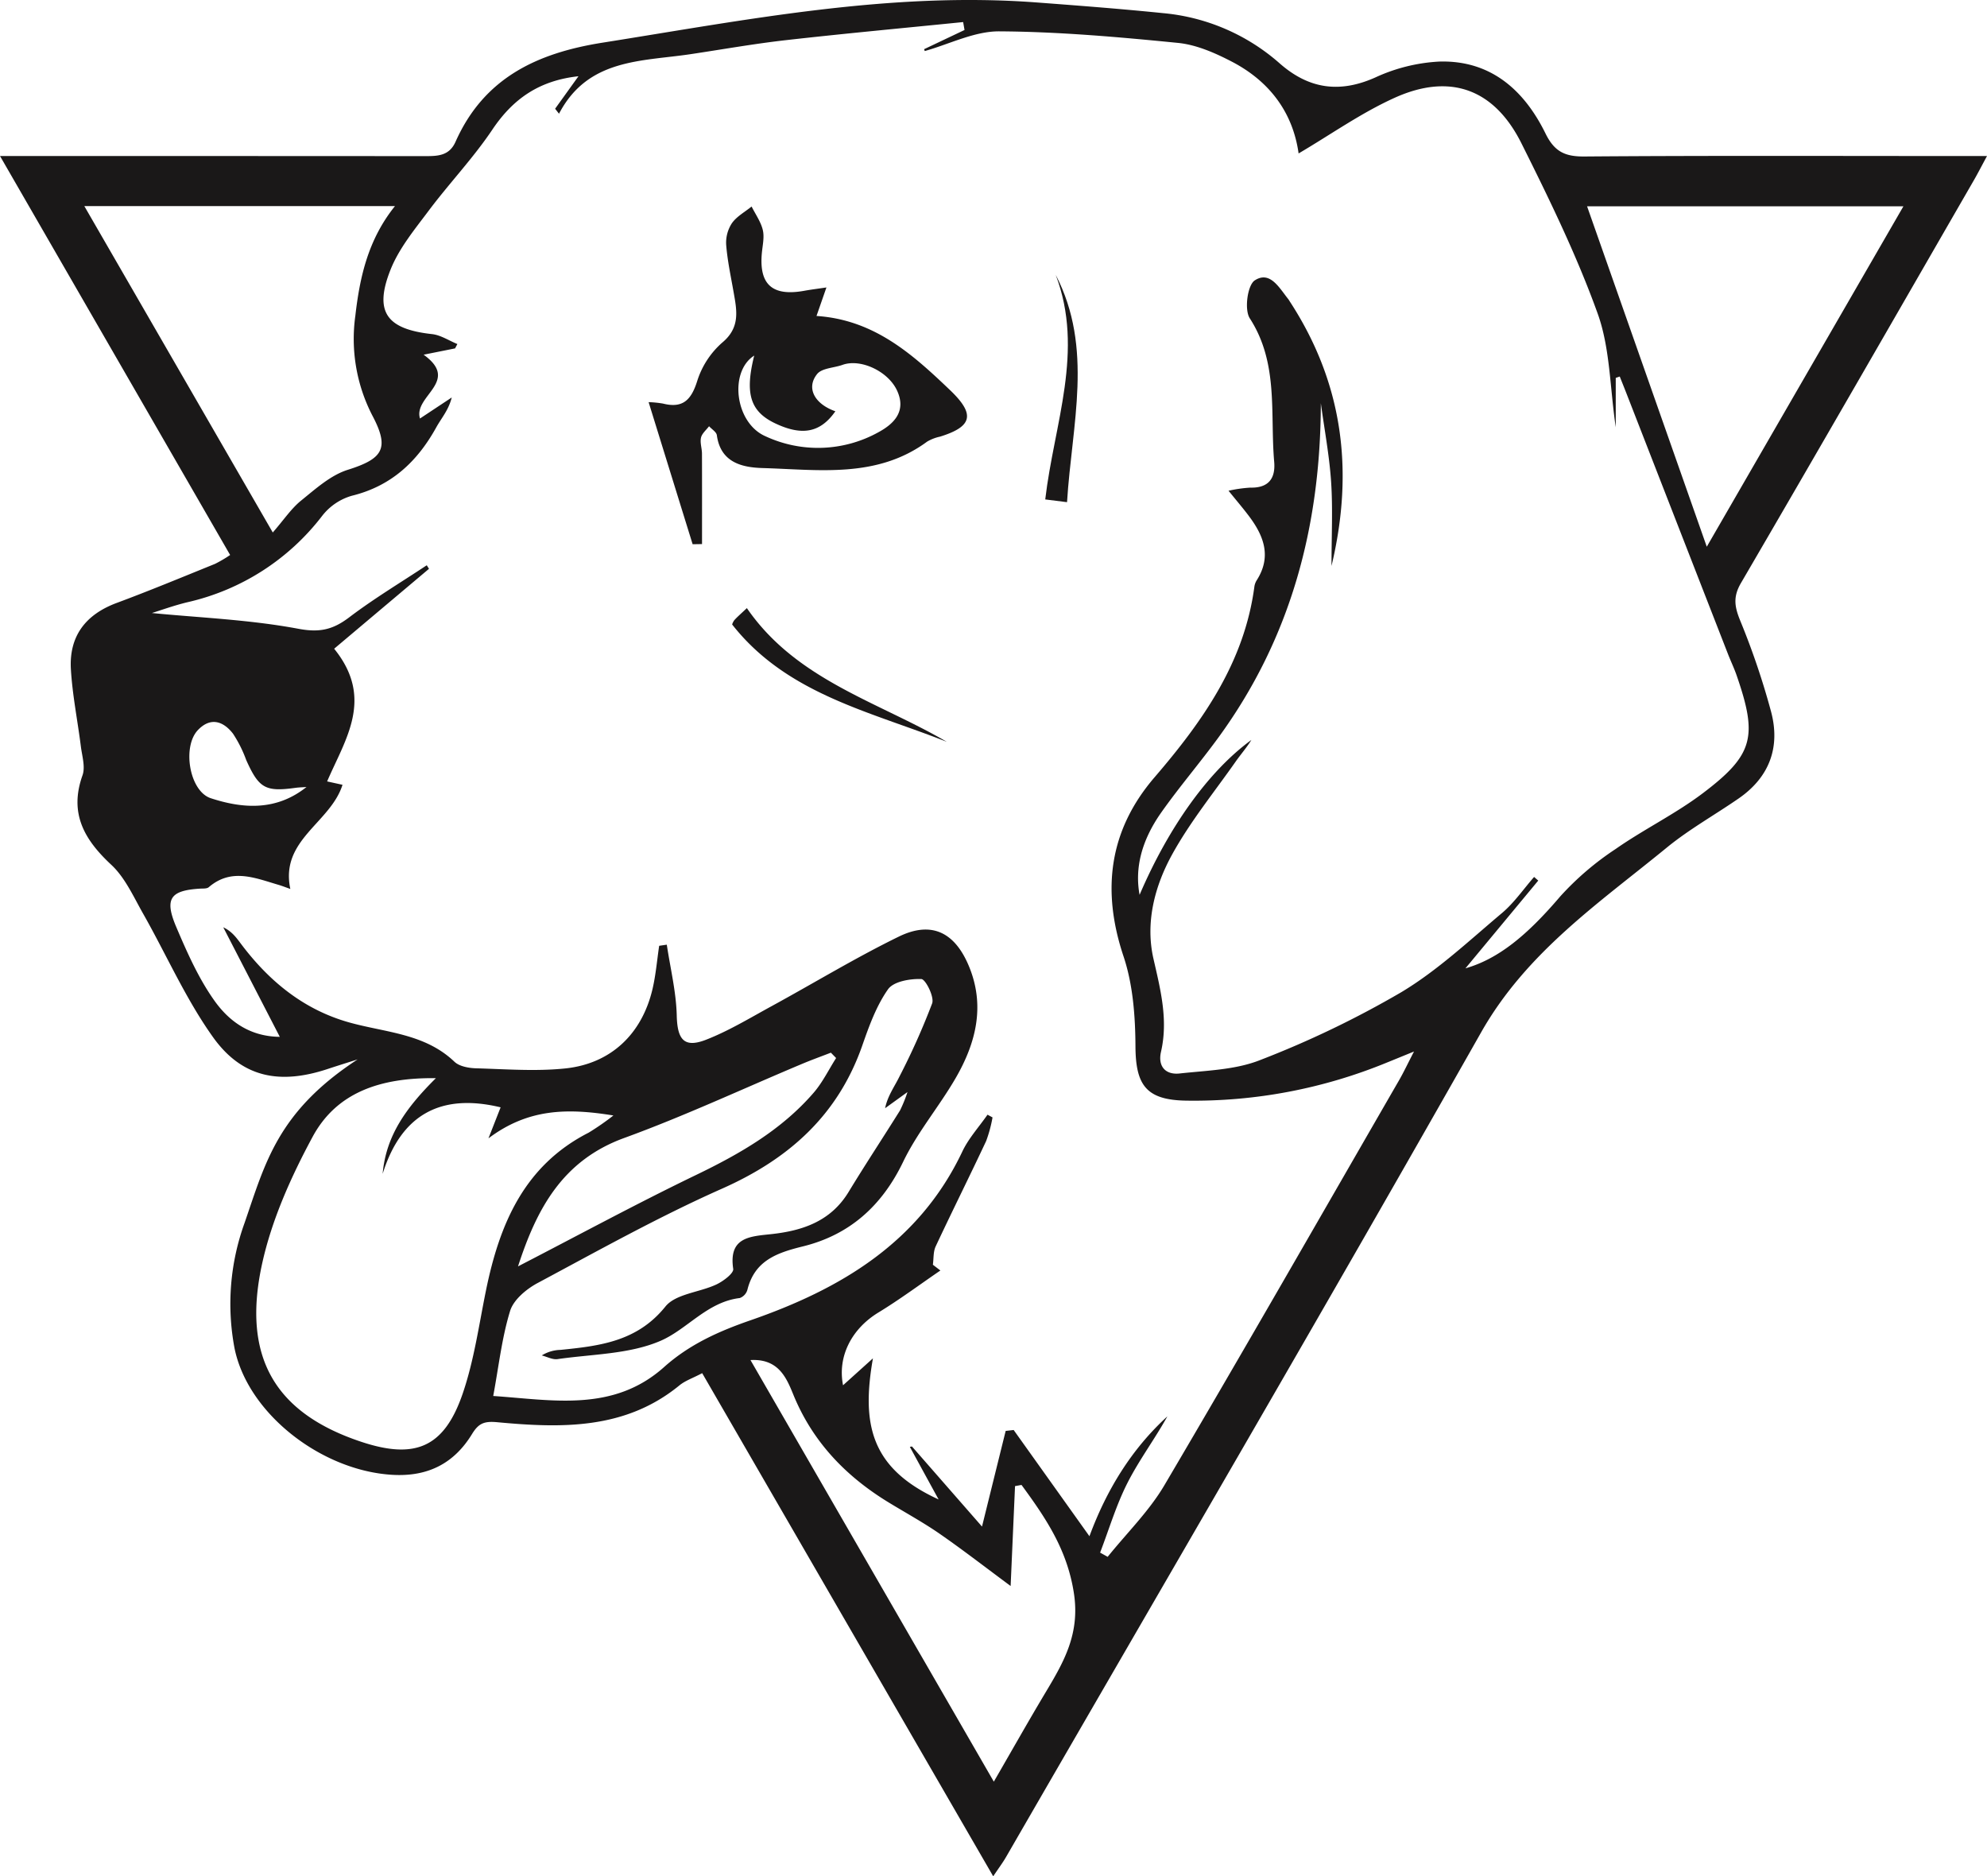 <svg id="Group_549" data-name="Group 549" xmlns="http://www.w3.org/2000/svg" xmlns:xlink="http://www.w3.org/1999/xlink" width="430.686" height="406.632" viewBox="0 0 430.686 406.632">
  <defs>
    <clipPath id="clip-path">
      <rect id="Rectangle_152" data-name="Rectangle 152" width="430.686" height="406.632" fill="none"/>
    </clipPath>
  </defs>
  <g id="Group_548" data-name="Group 548" clip-path="url(#clip-path)">
    <path id="Path_602" data-name="Path 602" d="M215.279,406.632,152.2,297.593c-2.066,1.089-3.7,1.634-4.938,2.651-11.768,9.635-25.612,9.273-39.5,7.977-2.886-.269-4.057.29-5.454,2.573-3.884,6.35-9.533,9.26-17.182,8.836-15.424-.856-31.46-13.286-34.3-27.489a51.509,51.509,0,0,1,2.183-27.1c4.49-13,7.14-24.095,24.509-35.449-2.158.69-4.322,1.36-6.472,2.073C60.679,235.1,52.484,233.6,46.176,224.78c-5.933-8.3-10.094-17.854-15.162-26.784-2.08-3.666-3.9-7.786-6.883-10.568-5.9-5.49-9.171-11.182-6.248-19.4.647-1.821-.095-4.179-.358-6.269-.7-5.571-1.828-11.111-2.159-16.7-.423-7.165,3.167-11.886,9.954-14.4C32.475,128,39.527,125.07,46.6,122.206a27.72,27.72,0,0,0,3.281-1.929L0,33.809H6.137q42.99,0,85.981.026c2.8.005,5.265-.065,6.62-3.11,6.135-13.792,17.568-19.212,31.858-21.478C161.809,4.3,192.862-1.863,224.733.534c9.127.687,18.257,1.384,27.361,2.312a44.214,44.214,0,0,1,25.269,10.882c6.289,5.53,12.941,6.541,20.751,3.055a37.641,37.641,0,0,1,13.9-3.441c11.09-.306,18.357,6.176,22.979,15.593,1.91,3.892,4.17,5.013,8.395,4.98,27.159-.211,54.321-.1,81.482-.1h5.817c-1.175,2.172-1.963,3.714-2.827,5.213-16.8,29.127-33.55,58.283-50.5,87.321-1.773,3.038-1.376,5.178-.153,8.187a164.254,164.254,0,0,1,6.682,19.716c2.03,7.67-.344,14.16-7.009,18.773-5.191,3.592-10.763,6.7-15.627,10.687-14.681,12.017-30.373,22.642-40.222,40.026C287.144,283.543,252.467,342.9,218.08,402.424c-.717,1.243-1.589,2.4-2.8,4.208m-72.4-201.66,1.651-.239c.765,5.116,2.03,10.219,2.156,15.351.127,5.183,1.559,7.121,6.377,5.238,4.922-1.923,9.514-4.72,14.18-7.264,9.2-5.016,18.168-10.483,27.569-15.073,7.063-3.449,12.107-.964,15.165,6.314,3.626,8.631,1.574,16.728-2.837,24.344-3.58,6.18-8.31,11.757-11.384,18.152-4.6,9.564-11.635,15.836-21.71,18.319-5.7,1.4-10.483,3.09-12.054,9.439a2.681,2.681,0,0,1-1.644,1.758c-7.062.841-11.384,6.78-17.2,9.283-6.757,2.908-14.8,2.864-22.3,3.954-1.079.157-2.277-.512-3.42-.8a8.071,8.071,0,0,1,4.05-1.2c8.5-.856,16.637-1.805,22.743-9.387,2.227-2.766,7.4-3.067,11.077-4.8,1.478-.7,3.77-2.417,3.628-3.363-1.02-6.828,3.518-7.033,8.137-7.525,6.851-.73,12.991-2.767,16.868-9.147,3.622-5.961,7.471-11.783,11.165-17.7a30.045,30.045,0,0,0,1.6-3.954l-4.849,3.5c.555-2.7,2.044-4.676,3.107-6.859a152.8,152.8,0,0,0,7.092-15.863c.5-1.407-1.434-5.239-2.348-5.273-2.45-.089-6.021.524-7.215,2.219-2.524,3.585-4.1,7.939-5.567,12.15-5.3,15.167-15.925,24.635-30.432,31.069-13.653,6.057-26.752,13.385-39.943,20.438-2.435,1.3-5.228,3.625-5.976,6.056-1.787,5.806-2.453,11.958-3.658,18.429,12.884.875,26.02,3.58,37.046-6.277,5.471-4.892,11.817-7.737,18.679-10.113,19.544-6.768,36.6-16.843,45.953-36.585,1.364-2.878,3.618-5.335,5.46-7.987l1.087.59a29.493,29.493,0,0,1-1.38,5.113c-3.584,7.642-7.361,15.193-10.942,22.837-.546,1.165-.421,2.645-.607,3.979l1.628,1.246c-4.466,3.049-8.815,6.29-13.428,9.1-5.84,3.556-8.9,9.554-7.671,15.775l6.479-5.839c-2.5,14.256-.531,23.833,14.236,30.585-2.1-3.826-4.167-7.611-6.238-11.4l.463-.081,15.179,17.356c1.842-7.446,3.486-14.087,5.13-20.729l1.732-.2,16.425,23.023c3.68-9.946,9.037-18.793,16.893-25.978-2.725,4.91-6.118,9.439-8.645,14.409-2.443,4.8-3.994,10.062-5.937,15.12l1.639.913c4.14-5.152,8.98-9.891,12.3-15.525,17.164-29.11,33.942-58.448,50.838-87.716,1.007-1.744,1.865-3.575,3.261-6.271l-5.625,2.294a110.078,110.078,0,0,1-43.813,8.353c-8.643-.144-10.893-3.4-10.937-11.771-.035-6.529-.542-13.383-2.59-19.508-4.813-14.4-3.1-27.361,6.728-38.795,10.461-12.174,19.475-24.93,21.645-41.367a3.588,3.588,0,0,1,.538-1.393c3.2-5.059,1.522-9.53-1.676-13.79-1.288-1.717-2.689-3.349-4.469-5.553a29.666,29.666,0,0,1,4.706-.675c3.956.105,5.5-1.983,5.187-5.6-.915-10.476,1.013-21.35-5.291-31.094-1.212-1.874-.5-7.184,1.079-8.216,3.324-2.168,5.338,1.671,7.281,4.078a4.934,4.934,0,0,1,.271.42c11.438,17.511,14.088,36.452,9.085,57.389,0-6.589.3-12.428-.085-18.22-.381-5.714-1.458-11.381-2.229-17.068-.058,26.634-6.465,50.87-22.144,72.391-4.018,5.516-8.48,10.712-12.416,16.283-4.4,6.225-5.776,12.228-4.726,17.887,6.3-14.681,14.936-26.792,24.233-33.566-1.014,1.65-2.291,3.1-3.4,4.678-4.671,6.658-9.861,13.038-13.768,20.122-3.788,6.87-5.858,14.743-4.057,22.627,1.536,6.721,3.218,13.226,1.636,20.146-.731,3.194,1,5.045,4.036,4.709,5.881-.65,12.107-.78,17.477-2.917a211.658,211.658,0,0,0,30.548-14.684c7.876-4.717,14.734-11.188,21.82-17.146,2.653-2.229,4.677-5.207,6.988-7.843l.9.787-15.783,19.02c7.159-2.056,13.355-7.146,20.567-15.612a62.774,62.774,0,0,1,11.982-10.249c6.1-4.268,12.91-7.569,18.841-12.045,11.086-8.366,11.982-12.3,7.4-25.56-.542-1.57-1.269-3.074-1.873-4.624q-11.04-28.318-22.069-56.644c-.459-1.178-.935-2.35-1.4-3.524l-.868.294v10.7c-1.282-8.7-1.228-17.175-3.925-24.659C341.741,55.3,335.8,43.126,329.786,31.085c-5.9-11.825-15.481-15.308-27.472-9.9-7.274,3.281-13.9,7.992-20.84,12.07-1.246-8.918-6.329-15.661-14.482-19.9-3.631-1.887-7.669-3.66-11.663-4.057-12.871-1.278-25.8-2.426-38.721-2.505-5.379-.033-10.775,2.759-16.163,4.267-.05-.132-.1-.265-.148-.4L209.064,6.5l-.3-1.717C195.987,6.072,183.2,7.251,170.439,8.692c-6.931.783-13.812,2.007-20.715,3.042-10.659,1.6-22.285.914-28.556,12.912l-.847-1.079,5.063-7.043c-8.534.927-14.2,4.909-18.675,11.58-4.136,6.166-9.334,11.611-13.8,17.571-3.048,4.068-6.433,8.163-8.272,12.8-3.629,9.149-.821,12.858,9,13.932,1.89.206,3.672,1.411,5.5,2.155l-.5.943-6.817,1.367c8.066,5.8-2.276,8.938-.787,13.827l6.882-4.556c-.682,2.742-2.243,4.464-3.338,6.445-4.123,7.46-9.774,12.77-18.351,14.862a12.534,12.534,0,0,0-6.363,4.307,51.007,51.007,0,0,1-29.231,18.757c-2.94.71-5.8,1.753-7.712,2.341,10.19,1,21.124,1.423,31.765,3.416,4.668.875,7.521.163,11.016-2.488,5.366-4.071,11.18-7.55,16.8-11.279l.484.769c-6.812,5.739-13.624,11.478-20.556,17.32,8.755,10.81,2.372,19.655-1.522,28.756l3.333.732c-2.629,8.3-13.577,11.918-11.31,22.571-1.032-.36-1.777-.658-2.543-.882-5.092-1.488-10.2-3.727-15.134.5-.423.363-1.27.276-1.926.317-6.44.4-7.738,2.175-5.107,8.352,2.338,5.49,4.813,11.076,8.237,15.9,3.115,4.392,7.6,7.8,14.19,7.865L48.391,200.963c2.037.963,3.011,2.5,4.11,3.943,6,7.886,13.432,13.917,23.082,16.646,7.876,2.227,16.447,2.376,22.913,8.544,1.068,1.02,3.1,1.382,4.7,1.428,6.442.185,12.95.692,19.324.029,9.933-1.034,16.645-7.5,18.92-17.234.715-3.06.971-6.228,1.437-9.347m-48.4,28.693c-12.01-.154-21.5,3.069-26.7,12.673C63.1,255,58.9,264.35,56.807,273.906c-4.437,20.273,2.866,32.322,21.366,38.518,11.792,3.949,18.121,1.318,22.139-10.466,2.444-7.168,3.5-14.82,5.024-22.287,2.927-14.342,8.248-27.062,22.254-34.2a55.764,55.764,0,0,0,5.367-3.723c-10.133-1.653-18.554-1.454-27.082,4.953,1.22-3.111,1.966-5.014,2.636-6.72-12.942-3.112-21.54,1.522-25.571,14.412.723-8.293,5.127-14.37,11.543-20.732M59.126,115.4c2.431-2.792,4.016-5.2,6.152-6.925,3.14-2.537,6.389-5.488,10.1-6.656,7.6-2.393,9.1-4.6,5.382-11.666a36.181,36.181,0,0,1-3.739-21.714c.971-8.475,2.782-16.54,8.587-23.77H18.28L59.126,115.4M344,44.706l25.947,73.781,42.625-73.781ZM215.413,386.12c4.157-7.182,7.659-13.4,11.329-19.526,3.932-6.558,7.355-12.611,6.03-21.293-1.452-9.521-6.165-16.4-11.357-23.485l-1.406.255c-.316,7.162-.631,14.323-.953,21.648-5.276-3.9-10.212-7.733-15.339-11.288-3.545-2.459-7.352-4.54-11.043-6.787-9.345-5.69-16.57-13.183-20.761-23.5-1.508-3.713-3.287-7.726-9.247-7.391l52.747,91.366M112.284,274.45c13.093-6.758,25.651-13.569,38.5-19.766,9.546-4.6,18.568-9.768,25.566-17.853,1.939-2.241,3.27-5.007,4.88-7.532l-1.134-1.162c-2.082.807-4.185,1.564-6.243,2.428-12.836,5.385-25.478,11.3-38.544,16.055-13.514,4.915-19.026,15.534-23.029,27.83M66.431,170.562c-.8.058-1.613.072-2.41.182-6.508.9-7.914.087-10.657-6.034a27.216,27.216,0,0,0-2.874-5.73c-2.1-2.692-4.846-3.631-7.587-.768-3.444,3.6-1.872,13.251,2.783,14.777,7.024,2.3,14.225,2.767,20.745-2.427" fill="#1a1818"/>
    <path id="Path_603" data-name="Path 603" d="M150.128,117.944C147,107.86,143.88,97.777,140.589,87.152a23.218,23.218,0,0,1,3.1.308c4.34,1.1,6.158-.809,7.445-4.923a18.472,18.472,0,0,1,5.425-8.3c3.915-3.268,3.159-6.92,2.459-10.887-.6-3.414-1.339-6.824-1.616-10.268a7.716,7.716,0,0,1,1.234-4.7c1.038-1.48,2.817-2.441,4.275-3.626.841,1.687,2,3.3,2.427,5.084.369,1.55-.043,3.3-.2,4.958-.655,6.862,2.264,9.477,9.191,8.22,1.448-.263,2.911-.441,4.8-.722l-2.151,6.179c12.534.828,20.836,8.327,28.945,16.069,5.506,5.257,4.867,7.9-2.176,10.086a9.322,9.322,0,0,0-2.781,1.073c-10.9,8.024-23.461,6.088-35.657,5.734-4.453-.129-9.123-1.18-9.93-7.114-.1-.713-1.1-1.3-1.69-1.949-.609.816-1.535,1.559-1.744,2.468-.249,1.077.2,2.3.207,3.455.028,6.538.013,13.077.013,19.615l-2.038.033M163.48,77.061c-5.485,3.468-4.2,14.588,2.433,17.483a27,27,0,0,0,24.505-.879c3.3-1.789,6.057-4.469,4.067-8.922-1.9-4.264-7.926-7.082-11.862-5.671-1.87.67-4.474.693-5.514,1.993-2.434,3.043-.525,6.495,3.957,8.068-3.213,4.6-7.143,5.4-12.987,2.645-5.462-2.577-6.67-6.444-4.6-14.717" fill="#1a1818"/>
    <path id="Path_604" data-name="Path 604" d="M205.238,160.775c-16.568-6.585-34.64-10.29-46.546-25.438a3.028,3.028,0,0,1,.485-.946c.64-.71,1.373-1.336,2.707-2.6,10.712,15.567,28.368,20.249,43.354,28.987" fill="#1a1818"/>
    <path id="Path_605" data-name="Path 605" d="M231.283,108.83l-4.724-.593c1.9-16.332,8.541-32.216,2.264-48.681,8.258,15.921,3.5,32.368,2.46,49.274" fill="#1a1818"/>
  </g>
</svg>
